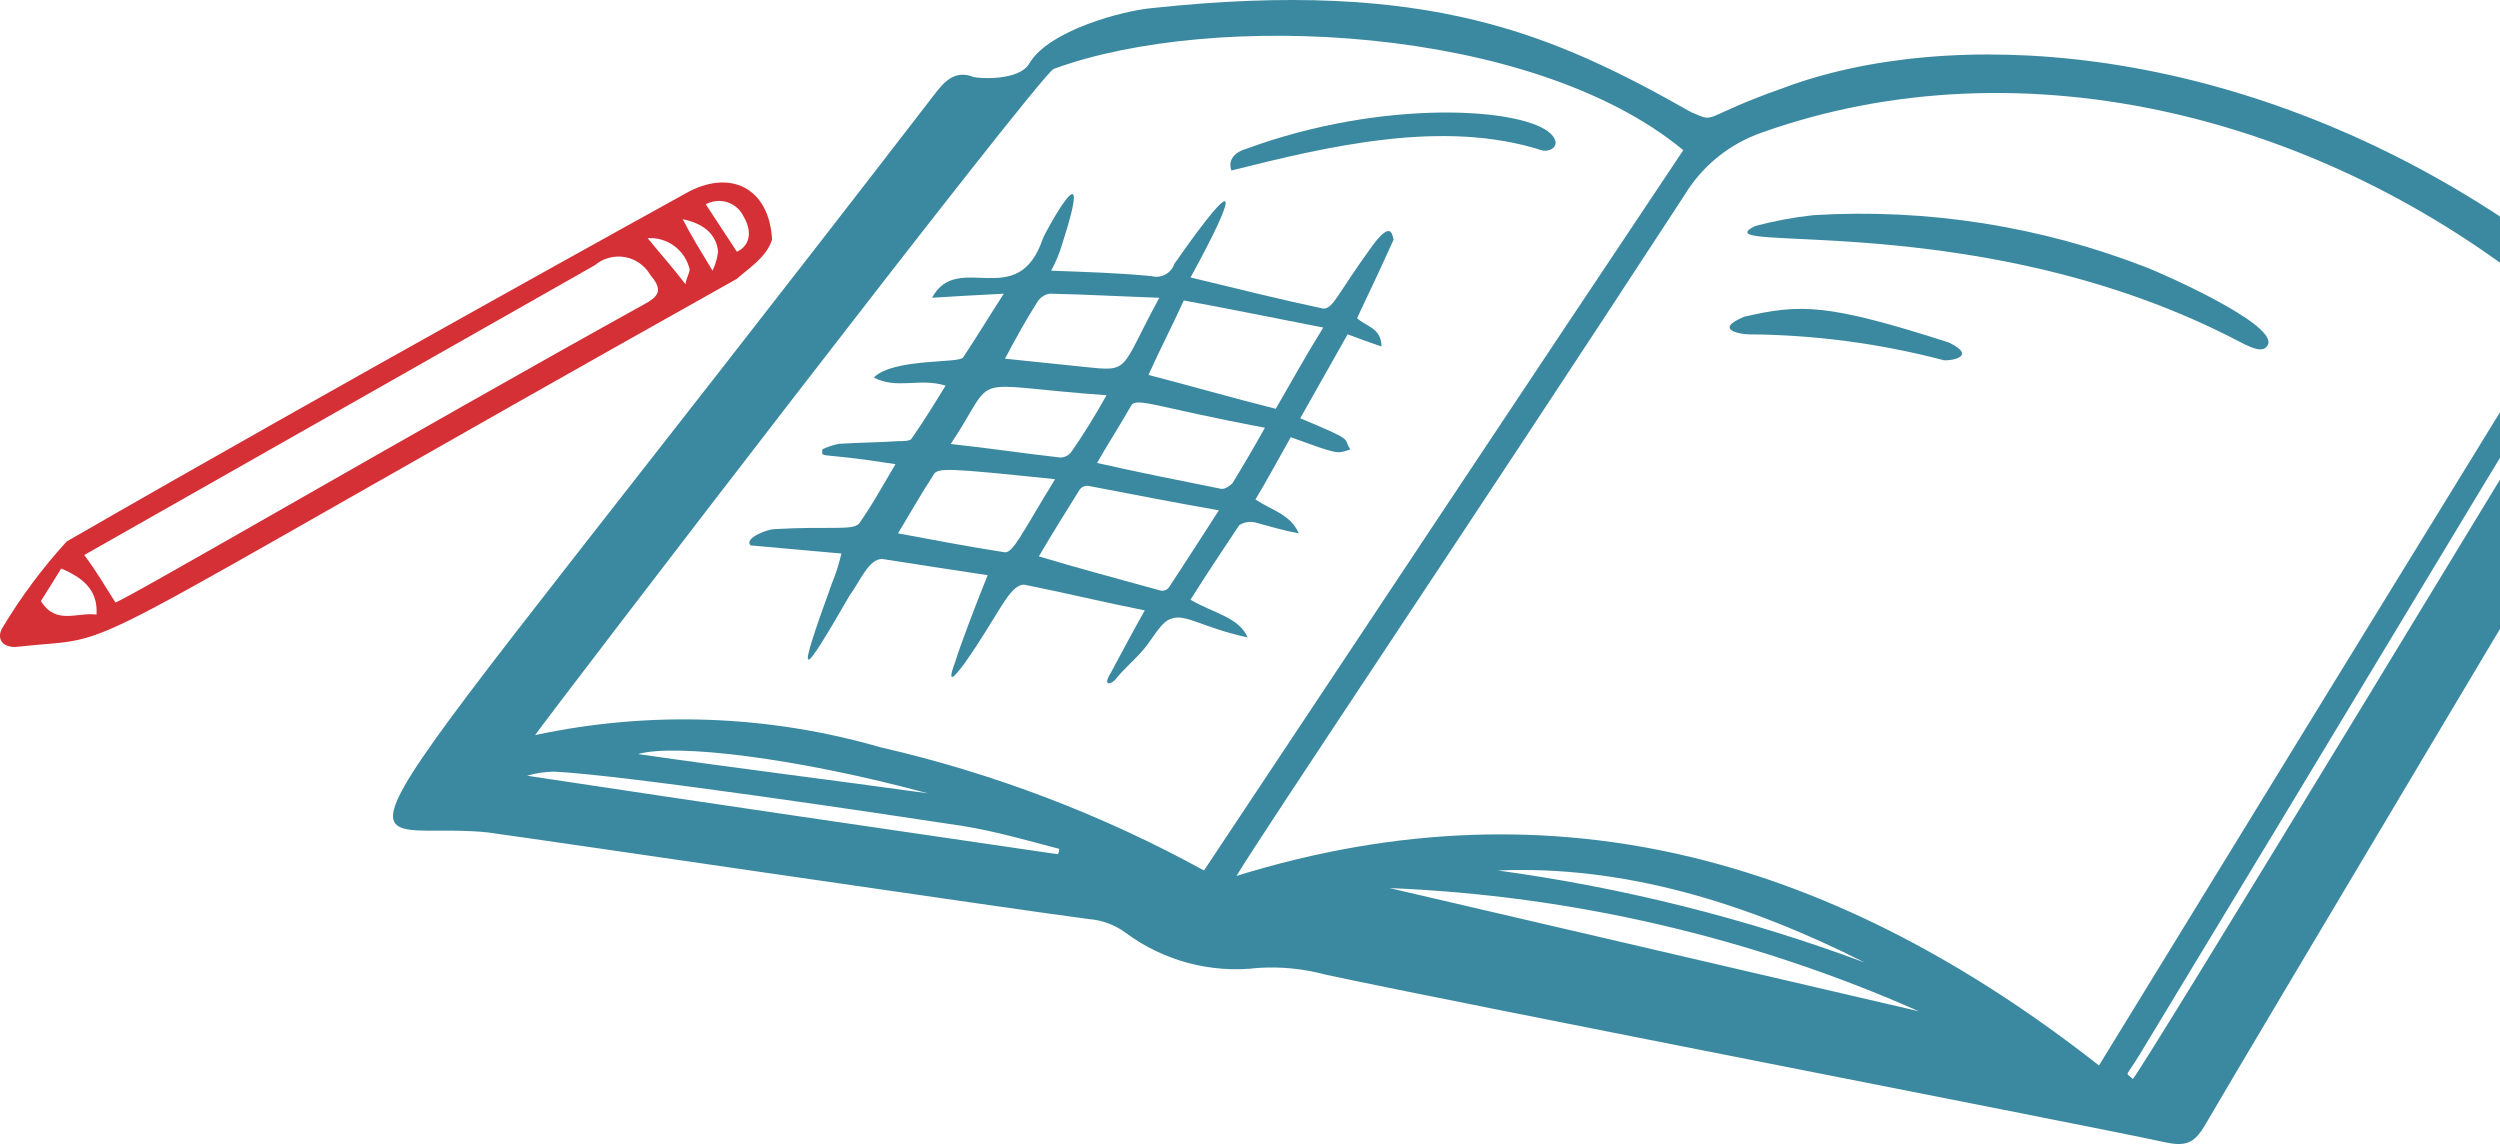 <svg width="310" height="142" viewBox="0 0 310 142" fill="none" xmlns="http://www.w3.org/2000/svg">
<path d="M95.736 29.704C95.402 23.322 90.552 20.836 84.992 23.994C84.68 24.179 41.781 47.825 8.264 67.146C5.293 70.404 2.651 73.947 0.375 77.724C-0.398 78.894 -0.019 80.226 1.885 80.226C16.769 78.572 3.564 83.815 91.371 34.573C92.882 33.228 95.064 31.887 95.736 29.704ZM10.447 68.822L73.748 32.894C74.255 32.463 74.85 32.15 75.492 31.974C76.134 31.799 76.806 31.766 77.462 31.878C78.117 31.99 78.74 32.244 79.287 32.623C79.834 33.001 80.291 33.495 80.627 34.069C82.003 35.72 81.962 36.571 80.124 37.593C51.162 53.638 15.062 74.697 14.308 74.697C13.133 72.852 11.957 70.835 10.447 68.822ZM5.075 74.528L7.592 70.501C10.784 71.842 12.126 73.522 11.969 76.208C9.609 75.873 6.923 77.552 5.075 74.528ZM91.377 31.214C90.036 29.198 88.86 27.353 87.516 25.336C87.92 25.112 88.365 24.974 88.825 24.929C89.285 24.884 89.749 24.934 90.189 25.076C90.628 25.218 91.034 25.449 91.381 25.753C91.728 26.058 92.009 26.431 92.206 26.849C93.385 28.863 92.882 30.542 91.371 31.214H91.377ZM84.999 35.242C83.319 33.053 81.809 31.38 80.308 29.535C81.493 29.456 82.668 29.801 83.621 30.509C84.575 31.216 85.246 32.24 85.514 33.397C85.496 33.91 85.005 34.738 85.005 35.242H84.999ZM88.357 33.563C86.843 31.061 85.671 29.185 84.661 27.184C87.181 27.687 88.86 29.032 89.038 31.214C88.945 32.031 88.712 32.825 88.351 33.563H88.357Z" fill="#D63037"/>
<path d="M115.719 11.906C116.891 10.395 118.22 8.547 120.753 9.554C121.256 9.723 126.344 10.089 127.632 7.875C130.049 3.748 139.292 1.309 142.91 0.996C177.231 -2.681 192.731 4.317 209.729 13.922C213.003 15.326 210.627 14.614 221.149 10.902C241.436 3.294 275.732 4.998 308.452 25.846C312.679 28.451 316.288 31.945 319.028 36.086C321.148 39.26 322.752 38.71 327.423 40.776C327.926 40.891 328.392 41.128 328.781 41.466C329.17 41.805 329.469 42.234 329.652 42.716C329.835 43.197 329.896 43.717 329.829 44.228C329.763 44.739 329.571 45.226 329.271 45.645C326.585 50.179 277.896 131.776 273.531 139.331C272.186 141.682 271.18 142.186 268.662 141.682C259.425 139.665 181.625 124.559 164.398 120.863C161.666 120.123 158.831 119.838 156.006 120.022C150.163 120.724 144.273 119.157 139.552 115.644C138.227 114.673 136.656 114.091 135.018 113.965C127.129 112.958 66.685 104.059 60.475 103.221C42.045 101.298 35.691 115.722 115.719 11.906ZM264.469 133.796C265.72 132.545 318.49 45.461 318.699 45.148C317.233 43.681 321.826 37.487 265.31 130.775C263.506 133.78 263.49 132.817 264.469 133.796ZM237.943 125.4C217.216 116.228 194.945 111.045 172.297 110.122L237.943 125.4ZM231.227 119.356C216.621 111.97 201.343 107.27 185.727 107.94C201.268 110.057 216.527 113.886 231.227 119.356ZM260.273 132.117C279.414 100.889 298.554 69.717 317.692 38.6C289.044 14.21 250.795 4.926 218.466 16.44C214.474 17.821 211.09 20.553 208.898 24.163C181.237 66.558 156.697 102.99 153.326 108.612C193.451 96.189 228.372 107.102 260.273 132.117ZM149.295 107.94C168.939 78.39 188.751 48.506 208.729 18.622C189.908 3.044 150.359 1.29 130.659 8.547C129.167 8.923 67.677 89.172 66.357 91.151C80.534 88.114 95.243 88.633 109.171 92.661C123.187 95.878 136.69 101.019 149.295 107.94ZM79.118 93.503C90.688 95.182 102.958 96.692 115.046 98.371C98.927 94.006 83.818 92.158 79.118 93.503ZM131.162 105.926C131.297 105.729 131.356 105.491 131.331 105.254C127.47 104.247 123.439 103.065 119.243 102.399C110.781 101.114 77.398 96.079 68.709 95.685C67.571 95.699 66.441 95.868 65.35 96.189C87.508 99.547 109.337 102.736 131.162 105.926Z" fill="#3B89A0"/>
<path d="M276.895 41.958C278.84 42.956 280.716 44.075 281.273 42.631C281.942 39.951 267.777 33.788 266.329 33.228C253.146 28.058 238.995 25.824 224.86 26.68C222.423 26.946 220.01 27.396 217.64 28.025C210.395 31.636 244.991 25.611 276.895 41.958Z" fill="#3B89A0"/>
<path d="M216.283 39.273C212.255 40.952 216.117 41.461 216.789 41.461C224.949 41.509 233.071 42.581 240.964 44.651C241.467 44.82 245.498 44.316 241.636 42.462C226.655 37.662 223.347 37.643 216.283 39.273Z" fill="#3B89A0"/>
<path d="M147.617 74.363C149.631 71.174 151.647 68.15 153.661 65.129C153.955 64.937 154.286 64.807 154.633 64.749C154.979 64.691 155.334 64.706 155.675 64.791C157.366 65.257 159.202 65.798 161.05 66.136C160.04 63.785 157.692 63.281 155.675 61.937C157.188 59.419 158.53 56.902 160.053 54.216C166.106 56.405 165.744 56.292 167.441 55.727C166.422 54.197 168.214 54.788 161.228 51.865C163.245 48.338 165.09 44.986 167.107 41.455C168.448 41.959 169.793 42.462 171.303 42.966C171.303 40.617 169.289 40.464 168.279 39.442C169.793 36.252 171.303 33.059 172.813 29.701C172.645 29.535 172.732 26.956 170.127 30.542C165.75 36.565 165.35 38.266 164.083 38.266C158.542 37.09 153.17 35.745 147.629 34.404C153.339 23.995 154.177 20.467 145.616 32.725C145.422 33.293 145.019 33.766 144.488 34.047C143.957 34.328 143.339 34.395 142.761 34.235C138.736 33.844 134.703 33.732 130.337 33.563C130.898 32.551 131.347 31.482 131.679 30.373C136.057 16.774 129.331 29.367 129.331 29.535C126.241 38.804 118.758 30.986 115.572 36.921C118.258 36.755 121.113 36.587 124.471 36.418C122.623 39.273 121.113 41.79 119.434 44.31C119.04 45.095 110.81 44.37 108.352 46.812C111.207 48.322 114.062 46.812 117.251 47.819C115.907 50.007 114.565 52.196 113.052 54.366C112.886 54.704 112.045 54.704 111.376 54.704C108.855 54.87 106.504 54.87 103.987 55.039C103.292 55.186 102.617 55.411 101.973 55.711C101.973 56.93 100.979 55.967 111.041 57.556C109.531 60.076 108.186 62.593 106.507 64.945C105.635 65.82 102.755 65.214 95.932 65.617C95.272 65.617 92.18 66.718 93.077 67.631C96.77 67.965 100.466 68.303 104.334 68.638C104.045 69.899 103.653 71.134 103.161 72.331C98.784 84.419 98.962 84.923 105.35 73.844C106.601 72.171 107.695 69.31 109.378 69.31C113.755 69.982 117.942 70.654 122.473 71.324C121.298 74.178 119.115 79.888 118.446 82.071C116.932 86.098 119.453 82.405 119.618 82.237C123.877 76.208 125.119 72.499 127.007 72.499C132.045 73.506 136.913 74.688 141.951 75.689C140.437 78.375 139.096 80.895 137.751 83.412C136.576 85.26 137.92 84.923 138.592 83.916C139.599 82.74 140.781 81.727 141.782 80.557C142.951 79.21 143.971 77.033 145.306 76.696C147.079 76.108 149.005 77.781 154.709 79.047C153.661 76.546 150.472 76.042 147.617 74.363ZM158.195 50.689C152.823 49.348 147.617 47.834 142.414 46.493C143.755 43.469 145.265 40.617 146.791 37.259C152.332 38.266 158.048 39.448 164.083 40.617C161.888 44.141 160.053 47.5 158.195 50.689ZM151.144 63.281C148.955 66.639 146.944 69.829 144.931 72.853C144.795 73.026 144.609 73.151 144.397 73.211C144.186 73.272 143.961 73.263 143.755 73.187C138.886 71.843 133.849 70.501 128.815 68.991C130.491 66.136 132.17 63.45 133.849 60.764C133.971 60.571 134.148 60.419 134.358 60.329C134.568 60.239 134.801 60.215 135.025 60.261C140.231 61.267 145.434 62.274 151.144 63.281ZM136.032 57.406C137.376 55.054 138.886 52.715 140.231 50.355C140.831 49.151 143.248 50.489 156.851 53.041C155.34 55.727 154.165 57.731 152.823 59.92C152.485 60.257 151.813 60.761 151.31 60.592C146.275 59.588 141.238 58.581 136.032 57.406ZM130.828 59.419C126.535 66.446 125.653 68.487 124.615 68.487C120.237 67.815 115.885 66.974 111.354 66.136C112.864 63.616 114.206 61.267 115.732 58.916C116.204 57.947 117.451 58.037 130.828 59.419ZM143.755 36.921C138.78 46.042 140.275 46.114 134.352 45.486C131.163 45.145 127.973 44.814 124.615 44.476C125.96 41.959 127.264 39.582 128.646 37.425C128.81 37.157 129.029 36.929 129.29 36.755C129.551 36.581 129.846 36.466 130.156 36.418C134.524 36.502 138.886 36.755 143.755 36.921ZM137.207 49.01C135.697 51.696 134.352 53.879 132.83 56.061C132.67 56.266 132.467 56.433 132.235 56.549C132.003 56.666 131.748 56.729 131.488 56.733C126.954 56.23 122.589 55.558 117.889 55.054C123.949 45.983 119.181 47.722 137.207 49.01Z" fill="#3B89A0"/>
<path d="M152.69 21.14C152.186 19.63 153.362 18.788 154.538 18.454C171.602 12.169 189.068 13.363 192.311 16.606C193.771 18.066 192.161 18.948 191.139 18.623C178.94 14.739 164.816 18.11 152.69 21.14Z" fill="#3B89A0"/>
</svg>
